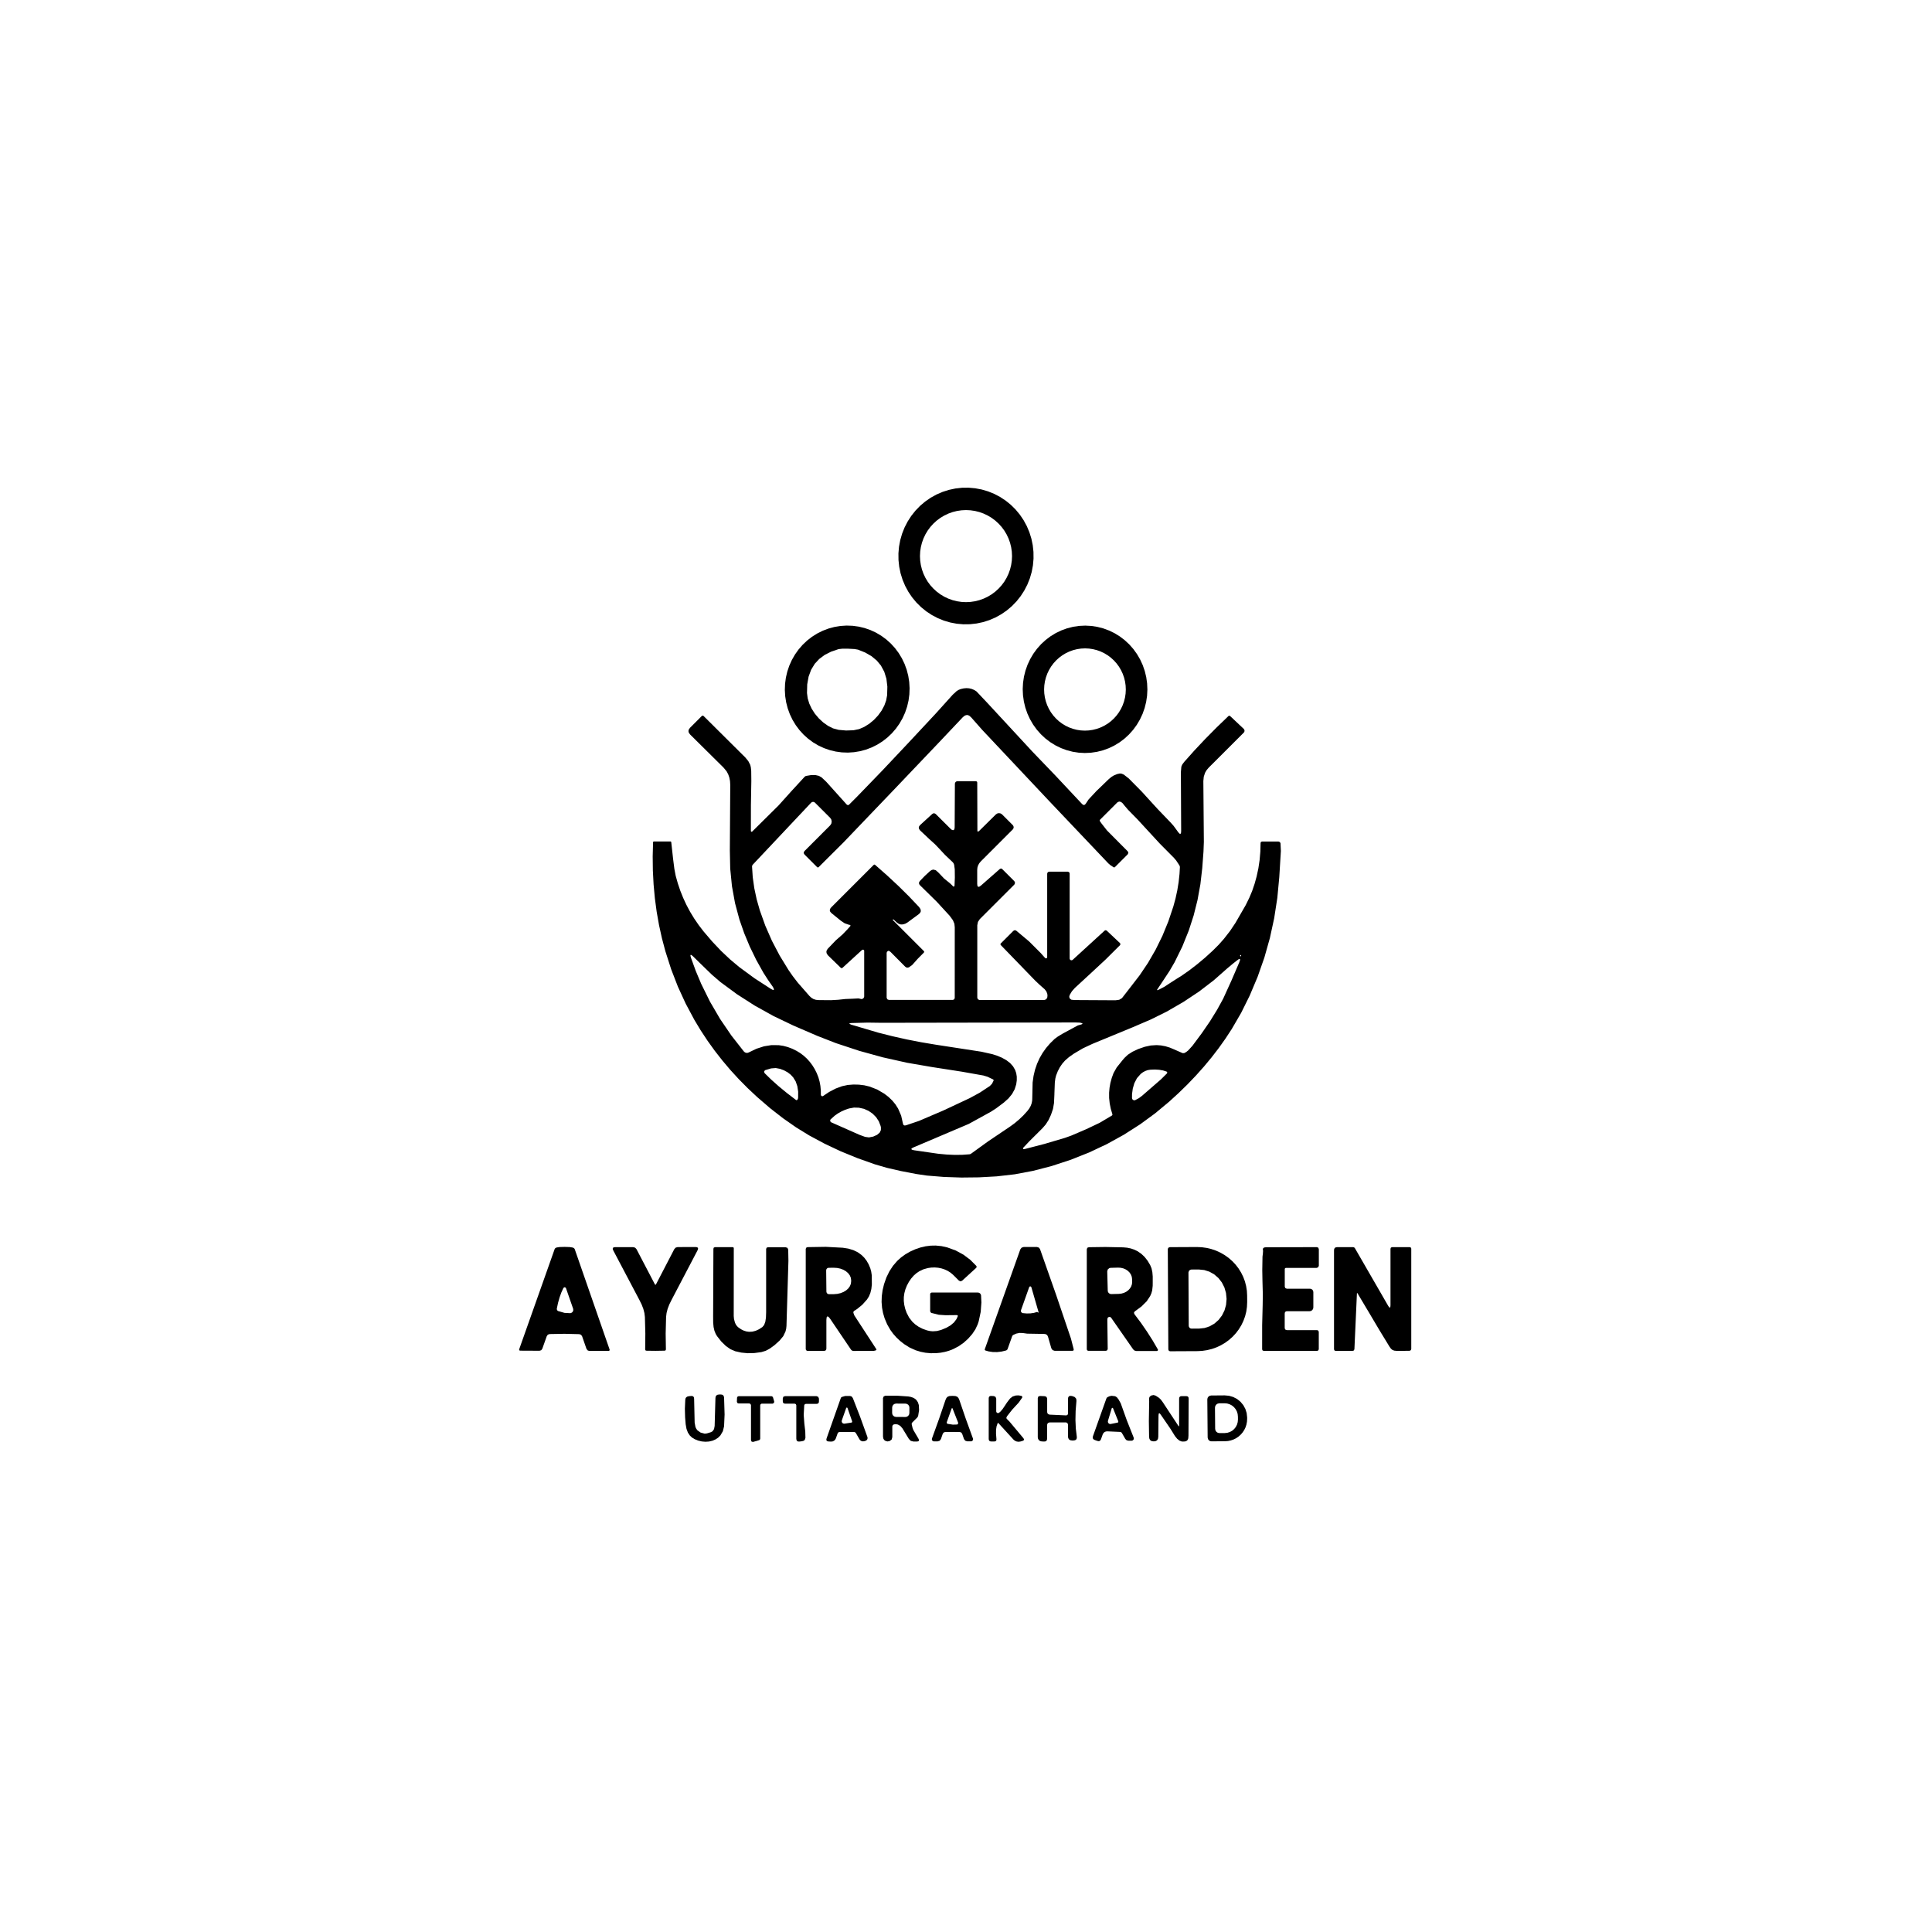 <?xml version="1.0" encoding="UTF-8" standalone="no"?>
<!DOCTYPE svg PUBLIC "-//W3C//DTD SVG 1.1//EN" "http://www.w3.org/Graphics/SVG/1.1/DTD/svg11.dtd">
<svg xmlns="http://www.w3.org/2000/svg" version="1.1" viewBox="0.00 0.00 1024.00 1024.00">
<path fill="#000000" d="
  M 510.599 330.893
  L 507.096 330.584
  L 503.641 329.929
  L 500.266 328.935
  L 497.004 327.611
  L 493.886 325.97
  L 490.942 324.028
  L 488.201 321.803
  L 485.69 319.317
  L 483.431 316.594
  L 481.448 313.66
  L 479.758 310.543
  L 478.38 307.274
  L 477.324 303.883
  L 476.603 300.404
  L 476.223 296.87
  L 476.186 293.315
  L 476.495 289.773
  L 477.146 286.278
  L 478.132 282.865
  L 479.444 279.565
  L 481.07 276.411
  L 482.993 273.433
  L 485.196 270.66
  L 487.656 268.118
  L 490.351 265.832
  L 493.255 263.824
  L 496.339 262.113
  L 499.574 260.716
  L 502.928 259.646
  L 506.369 258.914
  L 509.865 258.526
  L 513.381 258.487
  L 513.381 258.487
  L 516.884 258.796
  L 520.339 259.451
  L 523.714 260.445
  L 526.976 261.769
  L 530.094 263.41
  L 533.038 265.352
  L 535.779 267.577
  L 538.29 270.063
  L 540.549 272.786
  L 542.532 275.72
  L 544.222 278.837
  L 545.6 282.106
  L 546.656 285.497
  L 547.377 288.976
  L 547.758 292.51
  L 547.794 296.065
  L 547.485 299.607
  L 546.834 303.102
  L 545.848 306.515
  L 544.536 309.815
  L 542.91 312.969
  L 540.987 315.947
  L 538.784 318.72
  L 536.323 321.262
  L 533.629 323.548
  L 530.725 325.556
  L 527.641 327.267
  L 524.407 328.664
  L 521.052 329.734
  L 517.611 330.466
  L 514.115 330.854
  L 510.599 330.893
  Z
  M 536.40 294.75
  L 536.28 292.36
  L 535.93 289.99
  L 535.35 287.67
  L 534.54 285.41
  L 533.52 283.25
  L 532.29 281.19
  L 530.86 279.27
  L 529.25 277.50
  L 527.48 275.89
  L 525.56 274.46
  L 523.50 273.23
  L 521.34 272.21
  L 519.08 271.40
  L 516.76 270.82
  L 514.39 270.47
  L 512.00 270.35
  L 509.61 270.47
  L 507.24 270.82
  L 504.92 271.40
  L 502.66 272.21
  L 500.50 273.23
  L 498.44 274.46
  L 496.52 275.89
  L 494.75 277.50
  L 493.14 279.27
  L 491.71 281.19
  L 490.48 283.25
  L 489.46 285.41
  L 488.65 287.67
  L 488.07 289.99
  L 487.72 292.36
  L 487.60 294.75
  L 487.72 297.14
  L 488.07 299.51
  L 488.65 301.83
  L 489.46 304.09
  L 490.48 306.25
  L 491.71 308.31
  L 493.14 310.23
  L 494.75 312.00
  L 496.52 313.61
  L 498.44 315.04
  L 500.50 316.27
  L 502.66 317.29
  L 504.92 318.10
  L 507.24 318.68
  L 509.61 319.03
  L 512.00 319.15
  L 514.39 319.03
  L 516.76 318.68
  L 519.08 318.10
  L 521.34 317.29
  L 523.50 316.27
  L 525.56 315.04
  L 527.48 313.61
  L 529.25 312.00
  L 530.86 310.23
  L 532.29 308.31
  L 533.52 306.25
  L 534.54 304.09
  L 535.35 301.83
  L 535.93 299.51
  L 536.28 297.14
  L 536.40 294.75
  Z"
/>
<path fill="#000000" d="
  M 446.164 398.777
  L 442.949 398.339
  L 439.793 397.581
  L 436.726 396.513
  L 433.778 395.143
  L 430.976 393.485
  L 428.349 391.554
  L 425.92 389.371
  L 423.715 386.954
  L 421.753 384.329
  L 420.054 381.52
  L 418.635 378.553
  L 417.508 375.459
  L 416.684 372.266
  L 416.173 369.005
  L 415.978 365.708
  L 416.101 362.406
  L 416.541 359.132
  L 417.295 355.916
  L 418.354 352.789
  L 419.709 349.783
  L 421.346 346.926
  L 423.25 344.244
  L 425.402 341.765
  L 427.782 339.512
  L 430.367 337.506
  L 433.131 335.768
  L 436.049 334.313
  L 439.092 333.156
  L 442.23 332.308
  L 445.435 331.777
  L 448.673 331.568
  L 451.916 331.683
  L 451.916 331.683
  L 455.131 332.121
  L 458.287 332.879
  L 461.354 333.947
  L 464.302 335.317
  L 467.104 336.975
  L 469.731 338.906
  L 472.16 341.089
  L 474.365 343.505
  L 476.327 346.131
  L 478.026 348.94
  L 479.445 351.906
  L 480.572 355.001
  L 481.396 358.194
  L 481.907 361.455
  L 482.103 364.752
  L 481.979 368.054
  L 481.539 371.329
  L 480.785 374.544
  L 479.726 377.671
  L 478.371 380.677
  L 476.734 383.534
  L 474.83 386.216
  L 472.678 388.695
  L 470.298 390.948
  L 467.713 392.954
  L 464.949 394.692
  L 462.031 396.147
  L 458.988 397.304
  L 455.85 398.152
  L 452.645 398.683
  L 449.406 398.892
  L 446.164 398.777
  Z
  M 448.43 387.18
  L 452.37 387.05
  L 455.38 386.43
  L 458.09 385.25
  L 460.73 383.60
  L 463.20 381.55
  L 465.43 379.17
  L 467.26 376.64
  L 468.71 373.94
  L 469.68 371.25
  L 470.19 368.50
  L 470.32 363.92
  L 469.82 359.77
  L 468.68 356.05
  L 466.91 352.76
  L 466.91 352.76
  L 466.91 352.76
  L 464.69 350.09
  L 461.92 347.79
  L 458.60 345.87
  L 454.73 344.32
  L 452.87 344.00
  L 449.62 343.83
  L 446.37 343.83
  L 444.49 344.04
  L 440.54 345.38
  L 437.11 347.11
  L 434.22 349.26
  L 431.86 351.80
  L 431.86 351.80
  L 431.86 351.80
  L 429.91 354.99
  L 428.57 358.64
  L 427.84 362.75
  L 427.73 367.34
  L 428.09 370.11
  L 428.91 372.85
  L 430.21 375.63
  L 431.89 378.25
  L 433.99 380.75
  L 436.35 382.93
  L 438.89 384.72
  L 441.53 386.05
  L 444.51 386.84
  L 448.43 387.18
  Z"
/>
<path fill="#000000" d="
  M 574.982 399.11
  L 571.744 398.936
  L 568.539 398.439
  L 565.396 397.623
  L 562.347 396.496
  L 559.421 395.069
  L 556.646 393.356
  L 554.049 391.373
  L 551.654 389.14
  L 549.485 386.678
  L 547.563 384.01
  L 545.906 381.163
  L 544.53 378.163
  L 543.449 375.04
  L 542.672 371.823
  L 542.208 368.544
  L 542.06 365.235
  L 542.231 361.926
  L 542.718 358.651
  L 543.517 355.44
  L 544.62 352.324
  L 546.017 349.334
  L 547.694 346.498
  L 549.635 343.844
  L 551.821 341.397
  L 554.231 339.18
  L 556.842 337.216
  L 559.629 335.522
  L 562.565 334.116
  L 565.622 333.01
  L 568.77 332.216
  L 571.979 331.741
  L 575.218 331.59
  L 575.218 331.59
  L 578.456 331.764
  L 581.661 332.261
  L 584.804 333.077
  L 587.853 334.204
  L 590.779 335.631
  L 593.554 337.344
  L 596.151 339.327
  L 598.546 341.56
  L 600.715 344.022
  L 602.637 346.69
  L 604.294 349.538
  L 605.67 352.537
  L 606.751 355.66
  L 607.528 358.877
  L 607.992 362.156
  L 608.14 365.465
  L 607.969 368.774
  L 607.482 372.049
  L 606.683 375.26
  L 605.58 378.376
  L 604.183 381.366
  L 602.506 384.202
  L 600.565 386.856
  L 598.379 389.303
  L 595.969 391.52
  L 593.358 393.484
  L 590.571 395.178
  L 587.635 396.584
  L 584.578 397.69
  L 581.43 398.484
  L 578.221 398.959
  L 574.982 399.11
  Z
  M 572.847 387.138
  L 574.969 387.248
  L 577.091 387.149
  L 579.194 386.84
  L 581.257 386.325
  L 583.261 385.609
  L 585.185 384.699
  L 587.011 383.603
  L 588.723 382.333
  L 590.302 380.9
  L 591.735 379.319
  L 593.007 377.603
  L 594.106 375.771
  L 595.022 373.839
  L 595.745 371.827
  L 596.269 369.753
  L 596.589 367.638
  L 596.701 365.502
  L 596.605 363.365
  L 596.301 361.248
  L 595.793 359.171
  L 595.084 357.156
  L 594.183 355.22
  L 593.098 353.382
  L 591.838 351.661
  L 590.417 350.073
  L 588.848 348.632
  L 587.146 347.354
  L 585.328 346.25
  L 583.411 345.331
  L 581.413 344.605
  L 579.354 344.08
  L 577.253 343.762
  L 577.253 343.762
  L 575.131 343.652
  L 573.009 343.752
  L 570.906 344.06
  L 568.843 344.575
  L 566.839 345.291
  L 564.915 346.201
  L 563.089 347.297
  L 561.377 348.567
  L 559.798 350
  L 558.365 351.581
  L 557.093 353.297
  L 555.994 355.129
  L 555.078 357.06
  L 554.355 359.073
  L 553.831 361.147
  L 553.511 363.262
  L 553.399 365.399
  L 553.495 367.535
  L 553.799 369.652
  L 554.307 371.728
  L 555.016 373.744
  L 555.917 375.68
  L 557.002 377.518
  L 558.262 379.239
  L 559.683 380.827
  L 561.252 382.268
  L 562.954 383.546
  L 564.772 384.65
  L 566.689 385.569
  L 568.687 386.295
  L 570.746 386.82
  L 572.847 387.138
  Z"
/>
<path fill="#000000" d="
  M 613.67 524.75
  L 614.49 524.39
  L 617.13 523.02
  L 619.64 521.37
  L 623.87 518.65
  L 626.16 517.24
  L 630.40 514.27
  L 634.59 511.03
  L 638.75 507.55
  L 642.86 503.80
  L 645.90 500.76
  L 648.74 497.56
  L 648.74 497.56
  L 651.93 493.46
  L 654.84 489.11
  L 660.25 479.73
  L 662.21 475.73
  L 663.68 472.20
  L 664.96 468.44
  L 666.02 464.62
  L 666.02 464.62
  L 666.02 464.62
  L 666.02 464.62
  L 666.96 460.27
  L 667.62 455.85
  L 668.01 451.36
  L 668.13 446.81
  L 668.32 446.23
  L 668.89 446.04
  L 677.68 446.04
  L 678.36 446.30
  L 678.70 446.96
  L 678.89 451.03
  L 678.04 464.94
  L 677.01 475.89
  L 675.35 486.64
  L 673.06 497.19
  L 670.14 507.54
  L 666.56 517.74
  L 662.34 527.75
  L 657.83 536.84
  L 652.88 545.36
  L 649.53 550.48
  L 645.95 555.51
  L 642.14 560.46
  L 638.11 565.32
  L 633.84 570.10
  L 629.35 574.79
  L 624.62 579.40
  L 619.67 583.92
  L 612.20 590.13
  L 604.39 595.85
  L 595.73 601.39
  L 586.70 606.38
  L 577.29 610.82
  L 567.50 614.71
  L 557.46 618.00
  L 547.58 620.57
  L 537.84 622.40
  L 528.25 623.50
  L 518.86 624.02
  L 509.56 624.12
  L 500.35 623.81
  L 491.24 623.07
  L 485.54 622.23
  L 477.32 620.64
  L 470.07 618.97
  L 463.71 617.12
  L 454.44 613.83
  L 445.55 610.19
  L 437.03 606.17
  L 428.89 601.80
  L 421.99 597.56
  L 415.08 592.74
  L 408.17 587.36
  L 401.27 581.41
  L 396.32 576.77
  L 391.59 571.99
  L 387.09 567.08
  L 382.83 562.04
  L 378.79 556.87
  L 374.98 551.57
  L 371.39 546.13
  L 368.04 540.57
  L 368.04 540.57
  L 368.04 540.57
  L 363.42 531.92
  L 359.31 522.98
  L 355.73 513.73
  L 352.67 504.19
  L 350.84 497.31
  L 349.30 490.33
  L 348.05 483.25
  L 347.09 476.07
  L 346.42 468.79
  L 346.03 461.41
  L 345.94 453.93
  L 346.14 446.35
  L 346.25 446.11
  L 346.50 446.01
  L 355.49 446.01
  L 355.77 446.26
  L 356.76 455.28
  L 357.43 460.54
  L 358.13 464.19
  L 359.25 468.18
  L 360.56 472.07
  L 362.08 475.86
  L 363.79 479.55
  L 363.79 479.55
  L 363.79 479.55
  L 365.75 483.23
  L 367.93 486.81
  L 370.31 490.29
  L 372.90 493.66
  L 377.51 499.05
  L 382.20 504.01
  L 386.98 508.51
  L 391.84 512.58
  L 399.87 518.48
  L 408.63 524.16
  L 409.63 524.67
  L 410.15 524.67
  L 410.15 524.67
  L 410.16 524.16
  L 409.69 523.14
  L 407.07 519.38
  L 404.63 515.58
  L 400.80 508.72
  L 397.41 501.74
  L 394.44 494.62
  L 391.91 487.37
  L 389.58 478.69
  L 387.95 469.70
  L 387.03 460.39
  L 386.83 450.76
  L 387.05 416.02
  L 386.93 414.00
  L 386.57 412.13
  L 385.97 410.41
  L 385.13 408.84
  L 383.51 406.86
  L 365.77 389.29
  L 365.10 388.38
  L 364.88 387.48
  L 364.88 387.48
  L 365.11 386.58
  L 365.78 385.69
  L 372.01 379.45
  L 372.34 379.28
  L 372.87 379.45
  L 395.03 401.47
  L 396.62 403.41
  L 397.65 405.41
  L 397.96 406.70
  L 398.16 408.56
  L 398.22 414.00
  L 398.00 426.78
  L 397.98 440.49
  L 398.16 440.82
  L 398.53 440.85
  L 398.65 440.77
  L 412.66 426.89
  L 419.50 419.28
  L 426.45 411.73
  L 426.83 411.42
  L 427.28 411.25
  L 429.88 410.81
  L 432.18 410.80
  L 434.03 411.22
  L 435.47 412.04
  L 437.91 414.34
  L 448.84 426.49
  L 449.39 426.75
  L 449.97 426.54
  L 449.98 426.53
  L 454.37 422.13
  L 467.68 408.36
  L 481.11 394.11
  L 482.56 392.56
  L 496.03 378.12
  L 504.94 368.23
  L 507.05 366.28
  L 508.12 365.64
  L 509.20 365.21
  L 510.74 364.86
  L 512.22 364.73
  L 513.63 364.82
  L 514.97 365.13
  L 514.97 365.13
  L 514.97 365.13
  L 516.29 365.67
  L 517.54 366.45
  L 523.00 372.22
  L 547.26 398.44
  L 559.34 411.01
  L 573.51 426.12
  L 574.05 426.56
  L 574.57 426.67
  L 574.57 426.67
  L 574.57 426.67
  L 575.05 426.46
  L 575.51 425.93
  L 576.97 423.73
  L 581.09 419.30
  L 587.62 413.00
  L 589.05 411.81
  L 590.32 411.02
  L 592.14 410.27
  L 593.58 409.96
  L 594.54 410.08
  L 595.65 410.56
  L 598.28 412.61
  L 605.08 419.49
  L 613.51 428.73
  L 620.49 435.99
  L 622.00 437.69
  L 623.68 439.97
  L 624.44 441.04
  L 625.14 441.83
  L 625.64 442.00
  L 625.64 442.00
  L 625.94 441.56
  L 626.04 440.51
  L 625.89 409.26
  L 626.14 406.33
  L 626.61 405.23
  L 627.62 403.87
  L 633.01 397.82
  L 638.73 391.74
  L 644.77 385.63
  L 651.14 379.49
  L 651.55 379.33
  L 651.96 379.49
  L 659.19 386.30
  L 659.51 386.75
  L 659.63 387.29
  L 659.54 387.83
  L 659.24 388.29
  L 659.24 388.29
  L 659.22 388.31
  L 640.63 406.88
  L 639.54 408.17
  L 638.71 409.58
  L 638.02 411.68
  L 637.80 414.01
  L 638.07 446.25
  L 637.87 451.37
  L 637.22 460.10
  L 636.23 468.67
  L 634.71 477.04
  L 632.66 485.22
  L 630.07 493.21
  L 630.07 493.21
  L 626.63 501.73
  L 622.55 510.03
  L 619.82 514.70
  L 615.88 520.67
  L 613.38 524.40
  L 613.24 524.81
  L 613.67 524.75
  Z
  M 481.71 512.73
  L 480.71 512.92
  L 479.82 512.41
  L 472.02 504.55
  L 471.34 504.05
  L 470.75 503.96
  L 470.75 503.96
  L 470.12 504.45
  L 469.94 505.05
  L 469.94 528.82
  L 470.28 529.64
  L 471.10 529.98
  L 505.02 529.98
  L 505.73 529.68
  L 506.03 528.97
  L 506.04 491.50
  L 505.85 489.62
  L 505.06 487.73
  L 503.34 485.38
  L 496.44 477.87
  L 487.68 469.27
  L 487.23 468.70
  L 487.06 468.13
  L 487.06 468.13
  L 487.18 467.53
  L 487.58 466.93
  L 490.11 464.30
  L 492.94 461.69
  L 493.84 461.10
  L 494.74 460.90
  L 494.74 460.90
  L 494.74 460.90
  L 496.01 461.26
  L 497.29 462.38
  L 500.43 465.67
  L 503.48 468.13
  L 504.51 469.11
  L 505.19 469.81
  L 505.31 469.89
  L 505.70 469.86
  L 505.91 469.52
  L 506.09 465.15
  L 506.04 460.75
  L 505.72 458.36
  L 505.40 457.55
  L 504.98 457.00
  L 500.93 453.16
  L 497.61 449.60
  L 495.54 447.44
  L 492.54 444.73
  L 487.60 440.06
  L 487.11 439.33
  L 486.96 438.62
  L 486.96 438.62
  L 487.17 437.93
  L 487.73 437.25
  L 494.15 431.38
  L 495.04 430.98
  L 495.92 431.41
  L 503.27 438.73
  L 504.24 439.68
  L 504.96 440.00
  L 505.49 439.95
  L 505.49 439.95
  L 505.86 439.46
  L 505.99 438.51
  L 506.11 415.41
  L 506.22 414.89
  L 506.51 414.45
  L 506.95 414.16
  L 507.46 414.06
  L 517.26 414.06
  L 517.79 414.24
  L 517.96 414.76
  L 518.04 440.42
  L 518.17 440.76
  L 518.57 440.71
  L 519.07 440.31
  L 527.84 431.65
  L 528.59 431.15
  L 529.48 430.97
  L 530.37 431.15
  L 531.12 431.65
  L 536.79 437.32
  L 537.14 437.85
  L 537.27 438.47
  L 537.14 439.08
  L 536.79 439.61
  L 536.79 439.61
  L 519.84 456.57
  L 518.99 457.59
  L 518.39 458.71
  L 518.05 459.88
  L 517.94 461.14
  L 517.94 468.52
  L 518.06 469.54
  L 518.43 470.03
  L 518.43 470.03
  L 519.04 469.98
  L 519.89 469.40
  L 530.01 460.51
  L 530.57 460.31
  L 531.11 460.54
  L 537.64 467.06
  L 538.01 467.95
  L 537.64 468.83
  L 519.34 487.12
  L 518.33 488.63
  L 517.98 490.40
  L 517.98 528.84
  L 518.33 529.67
  L 519.16 530.02
  L 553.48 530.02
  L 554.50 529.66
  L 555.07 528.73
  L 555.19 527.70
  L 555.08 526.71
  L 555.08 526.71
  L 554.59 525.47
  L 553.70 524.32
  L 551.12 522.05
  L 548.68 519.75
  L 530.39 500.86
  L 530.23 500.47
  L 530.39 500.09
  L 537.11 493.37
  L 537.85 492.99
  L 538.64 493.27
  L 545.43 498.96
  L 551.65 505.18
  L 551.65 505.18
  L 553.95 507.78
  L 554.50 507.99
  L 554.97 507.65
  L 555.03 507.39
  L 555.03 463.08
  L 555.21 462.49
  L 555.59 462.14
  L 556.10 462.01
  L 566.02 462.01
  L 566.02 462.01
  L 566.67 462.28
  L 566.94 462.94
  L 566.94 508.03
  L 567.01 508.38
  L 567.27 508.75
  L 567.68 508.96
  L 568.14 508.95
  L 568.55 508.73
  L 585.51 493.22
  L 586.04 493.02
  L 586.57 493.23
  L 593.63 499.88
  L 593.86 500.41
  L 593.65 500.94
  L 593.65 500.94
  L 593.64 500.95
  L 585.97 508.58
  L 577.71 516.25
  L 569.67 523.66
  L 568.13 525.41
  L 567.01 527.26
  L 566.74 528.12
  L 566.82 528.85
  L 566.82 528.85
  L 567.19 529.41
  L 567.85 529.87
  L 569.50 530.05
  L 591.25 530.17
  L 593.20 529.90
  L 594.60 529.07
  L 594.93 528.69
  L 599.29 523.07
  L 604.08 516.86
  L 608.44 510.38
  L 608.44 510.38
  L 608.44 510.38
  L 612.51 503.33
  L 616.11 496.00
  L 619.24 488.37
  L 621.90 480.44
  L 623.06 476.18
  L 623.99 471.89
  L 624.69 467.59
  L 625.16 463.27
  L 625.37 459.62
  L 625.32 459.17
  L 625.12 458.71
  L 624.71 458.06
  L 623.37 456.04
  L 622.18 454.65
  L 614.76 447.17
  L 607.60 439.40
  L 602.95 434.35
  L 597.88 429.18
  L 595.76 426.69
  L 595.06 425.78
  L 594.23 425.09
  L 594.23 425.09
  L 594.15 425.04
  L 593.15 424.83
  L 592.23 425.28
  L 583.06 434.45
  L 582.85 434.85
  L 583.00 435.29
  L 583.94 436.60
  L 586.75 440.18
  L 597.75 451.25
  L 598.06 452.01
  L 597.75 452.77
  L 590.93 459.59
  L 590.59 459.77
  L 590.23 459.67
  L 588.59 458.59
  L 587.49 457.66
  L 556.19 424.68
  L 520.61 386.87
  L 514.72 380.20
  L 513.65 379.27
  L 512.57 378.94
  L 512.57 378.94
  L 511.47 379.22
  L 510.36 380.08
  L 497.84 393.33
  L 473.57 418.81
  L 460.11 432.86
  L 447.15 446.41
  L 433.86 459.64
  L 433.49 459.79
  L 433.13 459.64
  L 426.50 453.01
  L 426.12 452.50
  L 425.99 451.99
  L 425.99 451.99
  L 426.12 451.48
  L 426.50 450.98
  L 439.99 437.48
  L 440.61 436.56
  L 440.82 435.47
  L 440.61 434.38
  L 439.99 433.46
  L 431.94 425.41
  L 431.48 425.10
  L 430.93 425.00
  L 430.39 425.11
  L 429.94 425.42
  L 429.92 425.44
  L 398.96 458.32
  L 398.69 458.74
  L 398.60 459.28
  L 398.97 464.97
  L 399.79 470.75
  L 401.04 476.61
  L 402.73 482.55
  L 405.63 490.65
  L 409.13 498.63
  L 413.24 506.47
  L 417.96 514.18
  L 420.22 517.42
  L 422.81 520.78
  L 428.99 527.85
  L 430.08 528.86
  L 431.18 529.52
  L 432.48 529.93
  L 434.04 530.07
  L 440.45 530.12
  L 444.24 529.90
  L 448.10 529.49
  L 451.95 529.34
  L 453.98 529.23
  L 455.11 529.19
  L 455.99 529.40
  L 456.62 529.53
  L 457.24 529.38
  L 457.74 528.97
  L 458.01 528.39
  L 458.04 528.08
  L 458.04 503.96
  L 458.00 503.72
  L 457.53 503.31
  L 456.93 503.47
  L 446.51 513.00
  L 446.10 513.16
  L 445.68 513.01
  L 438.87 506.38
  L 438.21 505.47
  L 437.99 504.56
  L 437.99 504.56
  L 438.18 503.68
  L 438.78 502.80
  L 443.02 498.38
  L 446.61 495.23
  L 449.00 492.74
  L 450.66 490.88
  L 450.77 490.68
  L 450.71 490.38
  L 450.44 490.22
  L 449.86 490.12
  L 449.86 490.12
  L 447.69 489.36
  L 445.64 487.98
  L 440.71 483.98
  L 440.04 483.25
  L 439.79 482.51
  L 439.96 481.73
  L 440.55 480.94
  L 463.09 458.40
  L 463.44 458.22
  L 463.80 458.37
  L 470.16 463.97
  L 476.17 469.56
  L 481.81 475.14
  L 487.10 480.71
  L 487.89 481.87
  L 488.06 482.94
  L 488.06 482.94
  L 487.74 483.74
  L 487.02 484.49
  L 480.96 488.95
  L 479.85 489.58
  L 478.64 489.94
  L 477.51 489.99
  L 476.43 489.70
  L 475.33 488.94
  L 473.60 487.33
  L 473.56 487.32
  L 473.30 487.38
  L 473.14 487.48
  L 473.22 487.64
  L 489.65 504.07
  L 489.87 504.49
  L 489.65 504.91
  L 486.44 508.15
  L 483.50 511.45
  L 481.71 512.73
  Z
  M 526.63 572.72
  L 526.62 572.39
  L 526.40 572.14
  L 526.16 572.02
  L 523.39 570.70
  L 521.22 570.04
  L 509.83 568.02
  L 493.88 565.54
  L 480.82 563.29
  L 468.00 560.43
  L 455.43 556.97
  L 443.10 552.90
  L 433.30 549.08
  L 420.47 543.55
  L 409.95 538.51
  L 400.00 532.98
  L 390.61 526.96
  L 381.79 520.46
  L 377.31 516.60
  L 371.48 510.95
  L 367.28 506.83
  L 366.48 506.19
  L 366.04 506.09
  L 366.04 506.09
  L 365.94 506.54
  L 366.19 507.53
  L 368.75 514.57
  L 371.65 521.46
  L 371.65 521.46
  L 376.30 530.88
  L 381.62 540.00
  L 387.62 548.81
  L 394.28 557.32
  L 394.83 557.78
  L 395.50 558.03
  L 396.22 558.04
  L 396.89 557.80
  L 400.95 555.85
  L 404.96 554.56
  L 408.89 553.93
  L 412.77 553.97
  L 412.77 553.97
  L 412.77 553.97
  L 415.17 554.33
  L 417.55 554.96
  L 419.91 555.85
  L 422.24 557.00
  L 424.18 558.19
  L 425.98 559.55
  L 425.98 559.55
  L 427.65 561.08
  L 429.17 562.76
  L 430.56 564.61
  L 431.81 566.63
  L 432.91 568.82
  L 433.79 571.08
  L 434.41 573.29
  L 434.83 575.56
  L 435.05 577.91
  L 435.07 580.32
  L 435.36 580.92
  L 436.01 581.03
  L 436.23 580.92
  L 439.50 578.74
  L 442.95 576.95
  L 446.23 575.73
  L 449.32 575.06
  L 452.34 574.82
  L 455.28 574.89
  L 458.13 575.24
  L 460.89 575.90
  L 460.89 575.90
  L 464.91 577.46
  L 468.73 579.70
  L 470.98 581.44
  L 472.94 583.33
  L 474.62 585.37
  L 476.02 587.58
  L 476.02 587.58
  L 477.63 591.31
  L 478.56 595.41
  L 478.74 596.02
  L 479.06 596.40
  L 479.06 596.40
  L 479.06 596.40
  L 479.55 596.54
  L 480.19 596.44
  L 487.12 594.09
  L 499.96 588.60
  L 513.86 582.09
  L 519.29 579.14
  L 524.62 575.62
  L 525.79 574.41
  L 526.63 572.72
  Z
  M 657.37 506.25
  L 657.26 506.62
  L 657.43 506.87
  L 657.81 506.77
  L 657.83 506.72
  L 657.83 506.36
  L 657.68 506.17
  L 657.44 506.18
  L 657.44 506.18
  L 657.37 506.25
  Z
  M 542.34 608.33
  L 542.18 608.76
  L 542.43 609.04
  L 542.84 609.09
  L 553.54 606.32
  L 564.45 603.09
  L 567.73 601.92
  L 572.34 599.95
  L 575.74 598.48
  L 582.79 595.14
  L 589.37 591.24
  L 589.59 590.94
  L 589.59 590.57
  L 588.74 587.70
  L 588.16 584.83
  L 587.86 581.98
  L 587.85 579.15
  L 588.08 576.53
  L 588.54 573.93
  L 589.25 571.34
  L 590.19 568.76
  L 591.86 565.80
  L 594.85 562.06
  L 595.98 560.73
  L 597.78 559.03
  L 600.20 557.46
  L 603.29 556.01
  L 606.76 554.81
  L 609.89 554.13
  L 613.01 553.93
  L 613.01 553.93
  L 615.36 554.10
  L 617.71 554.54
  L 620.06 555.26
  L 622.40 556.25
  L 626.83 558.19
  L 627.70 558.15
  L 628.71 557.59
  L 629.77 556.75
  L 632.03 554.27
  L 636.97 547.63
  L 641.34 541.27
  L 645.11 535.16
  L 648.31 529.33
  L 652.66 519.78
  L 656.82 510.11
  L 657.26 508.84
  L 657.19 508.25
  L 657.19 508.25
  L 657.19 508.25
  L 656.61 508.35
  L 655.52 509.13
  L 653.38 510.84
  L 650.45 513.28
  L 643.31 519.58
  L 635.58 525.50
  L 627.25 531.04
  L 618.33 536.20
  L 609.99 540.33
  L 600.18 544.54
  L 578.99 553.28
  L 573.93 555.65
  L 569.19 558.45
  L 566.56 560.30
  L 564.48 562.12
  L 563.01 563.80
  L 561.73 565.69
  L 560.65 567.76
  L 559.76 570.02
  L 559.35 571.64
  L 559.08 573.72
  L 558.86 579.54
  L 558.85 580.19
  L 558.64 584.67
  L 558.10 587.78
  L 557.03 590.90
  L 555.75 593.65
  L 554.23 596.02
  L 552.50 598.01
  L 545.62 604.85
  L 542.34 608.33
  Z
  M 573.57 542.33
  L 572.43 542.02
  L 570.00 541.93
  L 467.11 542.10
  L 459.89 542.00
  L 451.12 542.23
  L 450.00 542.50
  L 451.02 543.05
  L 465.51 547.33
  L 465.51 547.33
  L 465.51 547.33
  L 473.05 549.23
  L 480.65 550.93
  L 488.30 552.42
  L 496.00 553.71
  L 520.17 557.43
  L 526.08 558.76
  L 528.65 559.60
  L 530.96 560.57
  L 533.38 561.91
  L 535.37 563.44
  L 536.92 565.16
  L 538.03 567.08
  L 538.03 567.08
  L 538.03 567.08
  L 538.62 568.80
  L 538.91 570.64
  L 538.91 572.61
  L 538.62 574.71
  L 537.80 577.32
  L 536.41 579.86
  L 534.50 582.19
  L 532.10 584.35
  L 527.92 587.48
  L 525.22 589.23
  L 513.46 595.70
  L 485.32 607.66
  L 484.22 608.12
  L 483.28 608.62
  L 482.99 609.04
  L 483.36 609.38
  L 484.40 609.65
  L 497.27 611.51
  L 501.77 611.93
  L 506.03 612.12
  L 510.06 612.07
  L 513.84 611.80
  L 514.29 611.69
  L 514.74 611.44
  L 523.71 604.95
  L 534.75 597.51
  L 535.25 597.18
  L 535.25 597.18
  L 537.76 595.35
  L 540.14 593.35
  L 542.41 591.18
  L 544.55 588.82
  L 545.53 587.52
  L 546.27 586.19
  L 546.78 584.83
  L 547.06 583.44
  L 547.11 582.51
  L 547.31 573.74
  L 547.80 570.28
  L 548.58 566.97
  L 549.66 563.81
  L 551.02 560.81
  L 551.02 560.81
  L 552.60 558.07
  L 554.45 555.47
  L 556.56 553.01
  L 558.94 550.68
  L 560.52 549.50
  L 563.10 547.92
  L 571.27 543.50
  L 573.13 542.98
  L 573.77 542.66
  L 573.57 542.33
  Z
  M 421.89 583.01
  L 422.25 583.13
  L 422.59 582.94
  L 422.89 582.44
  L 423.02 581.79
  L 423.04 578.58
  L 422.61 575.73
  L 421.74 573.21
  L 420.41 571.04
  L 420.41 571.04
  L 420.41 571.04
  L 419.08 569.60
  L 417.47 568.36
  L 415.60 567.33
  L 413.45 566.51
  L 411.15 566.08
  L 408.67 566.28
  L 405.61 567.19
  L 405.42 567.28
  L 404.97 567.98
  L 405.24 568.77
  L 408.73 572.18
  L 412.66 575.69
  L 417.05 579.30
  L 421.89 583.01
  Z
  M 605.29 580.81
  L 615.34 572.08
  L 618.55 568.89
  L 618.60 568.81
  L 618.66 568.32
  L 618.31 567.95
  L 616.45 567.36
  L 614.38 567.01
  L 612.10 566.87
  L 609.62 566.97
  L 608.31 567.19
  L 607.06 567.63
  L 605.80 568.30
  L 604.65 569.16
  L 602.61 571.45
  L 601.22 574.14
  L 600.39 577.00
  L 600.00 579.88
  L 600.00 579.88
  L 599.98 582.00
  L 600.12 582.52
  L 600.47 582.93
  L 600.96 583.16
  L 601.50 583.15
  L 601.72 583.07
  L 603.64 582.04
  L 605.29 580.81
  Z
  M 440.21 593.33
  L 440.11 593.45
  L 439.99 594.23
  L 440.50 594.82
  L 455.64 601.52
  L 458.53 602.57
  L 460.58 602.85
  L 462.83 602.41
  L 464.86 601.50
  L 466.22 600.34
  L 466.89 598.99
  L 466.91 597.55
  L 466.73 596.76
  L 465.79 594.32
  L 464.39 592.17
  L 462.52 590.27
  L 460.31 588.76
  L 457.86 587.69
  L 455.23 587.11
  L 452.63 587.04
  L 450.03 587.51
  L 447.92 588.22
  L 445.95 589.10
  L 444.10 590.15
  L 442.38 591.36
  L 442.38 591.36
  L 440.21 593.33
  Z"
/>
<path fill="#000000" d="
  M 507.23 697.03
  L 501.07 697.09
  L 497.56 696.85
  L 493.69 695.88
  L 493.20 695.52
  L 493.01 694.94
  L 493.01 685.84
  L 493.23 685.30
  L 493.77 685.08
  L 518.30 685.08
  L 518.91 685.19
  L 519.43 685.52
  L 519.81 686.01
  L 519.98 686.61
  L 520.16 690.33
  L 520.16 690.33
  L 519.80 695.30
  L 518.75 700.26
  L 518.18 701.98
  L 518.18 701.98
  L 516.95 704.60
  L 515.30 707.06
  L 513.12 709.55
  L 510.71 711.72
  L 508.09 713.55
  L 505.27 715.02
  L 503.12 715.87
  L 500.89 716.51
  L 498.57 716.96
  L 496.18 717.20
  L 493.29 717.23
  L 490.51 716.98
  L 487.83 716.45
  L 485.26 715.65
  L 485.26 715.65
  L 482.14 714.24
  L 479.19 712.39
  L 477.06 710.71
  L 475.13 708.90
  L 473.41 706.95
  L 471.89 704.86
  L 471.89 704.86
  L 470.20 701.91
  L 468.86 698.73
  L 468.04 695.97
  L 467.51 693.17
  L 467.51 693.17
  L 467.51 693.17
  L 467.26 690.11
  L 467.36 687.00
  L 467.79 683.84
  L 468.56 680.64
  L 469.81 677.07
  L 471.40 673.82
  L 473.31 670.90
  L 475.55 668.30
  L 475.55 668.30
  L 475.55 668.30
  L 475.55 668.30
  L 477.61 666.44
  L 479.88 664.80
  L 482.37 663.37
  L 485.07 662.15
  L 487.81 661.21
  L 490.54 660.57
  L 493.27 660.22
  L 495.98 660.17
  L 495.98 660.17
  L 495.98 660.17
  L 499.02 660.47
  L 502.06 661.15
  L 506.55 662.78
  L 510.65 665.01
  L 510.65 665.01
  L 514.25 667.71
  L 517.49 670.97
  L 517.66 671.48
  L 517.43 671.96
  L 509.94 678.81
  L 509.08 679.13
  L 508.25 678.76
  L 505.09 675.61
  L 503.77 674.51
  L 502.33 673.60
  L 500.72 672.85
  L 499.03 672.29
  L 497.24 671.93
  L 495.42 671.78
  L 493.60 671.84
  L 491.81 672.09
  L 489.40 672.77
  L 487.21 673.82
  L 487.21 673.82
  L 485.66 674.87
  L 484.24 676.14
  L 482.95 677.63
  L 481.78 679.33
  L 480.70 681.32
  L 479.89 683.33
  L 479.34 685.36
  L 479.05 687.41
  L 479.03 689.48
  L 479.27 691.57
  L 479.77 693.68
  L 480.53 695.81
  L 481.85 698.35
  L 483.54 700.53
  L 483.54 700.53
  L 485.14 702.00
  L 486.97 703.26
  L 489.03 704.30
  L 491.32 705.12
  L 492.84 705.47
  L 494.37 705.62
  L 496.56 705.47
  L 498.77 704.91
  L 501.60 703.75
  L 503.88 702.42
  L 505.65 700.90
  L 506.93 699.18
  L 507.63 697.66
  L 507.63 697.21
  L 507.23 697.03
  Z"
/>
<path fill="#000000" d="
  M 347.45 715.97
  L 342.61 715.91
  L 342.10 715.72
  L 341.95 715.20
  L 342.04 706.84
  L 341.81 698.04
  L 341.55 695.94
  L 340.98 693.73
  L 340.08 691.40
  L 338.86 688.95
  L 325.02 662.72
  L 324.75 661.97
  L 324.83 661.44
  L 324.83 661.44
  L 325.27 661.12
  L 326.06 661.01
  L 335.60 661.01
  L 336.64 661.30
  L 337.36 662.09
  L 347.11 680.74
  L 347.35 680.96
  L 347.40 680.97
  L 347.45 680.96
  L 347.69 680.74
  L 357.39 662.06
  L 358.11 661.27
  L 359.15 660.98
  L 368.69 660.95
  L 369.48 661.06
  L 369.91 661.38
  L 369.91 661.38
  L 370.00 661.91
  L 369.73 662.66
  L 355.96 688.93
  L 354.75 691.38
  L 353.86 693.71
  L 353.29 695.93
  L 353.04 698.03
  L 352.82 706.82
  L 352.94 715.19
  L 352.79 715.70
  L 352.28 715.89
  L 347.45 715.97
  Z"
/>
<path fill="#000000" d="
  M 440.02 699.02
  L 439.14 697.94
  L 438.50 697.69
  L 438.50 697.69
  L 438.50 697.69
  L 438.13 698.25
  L 438.00 699.64
  L 438.00 714.70
  L 437.92 715.26
  L 437.68 715.67
  L 437.68 715.67
  L 437.27 715.91
  L 436.71 715.99
  L 428.01 715.99
  L 427.61 715.90
  L 427.21 715.55
  L 427.06 715.04
  L 427.06 661.95
  L 427.32 661.30
  L 427.95 661.01
  L 437.70 660.85
  L 446.70 661.33
  L 449.64 661.79
  L 452.29 662.60
  L 454.65 663.74
  L 456.70 665.23
  L 458.12 666.65
  L 459.36 668.29
  L 460.41 670.14
  L 461.27 672.20
  L 461.76 673.97
  L 462.06 675.99
  L 462.10 680.81
  L 461.83 683.18
  L 461.31 685.30
  L 460.54 687.16
  L 459.53 688.76
  L 457.08 691.50
  L 454.31 693.78
  L 454.31 693.78
  L 452.69 694.81
  L 452.67 694.82
  L 452.37 695.19
  L 452.30 695.77
  L 452.79 697.15
  L 464.52 715.16
  L 464.56 715.28
  L 464.17 715.75
  L 463.19 715.97
  L 452.33 716.03
  L 451.62 715.86
  L 451.08 715.38
  L 440.02 699.02
  Z
  M 437.89 673.31
  L 438.01 684.63
  L 438.19 685.28
  L 438.66 685.77
  L 439.36 685.95
  L 442.05 685.93
  L 443.84 685.78
  L 445.55 685.38
  L 447.12 684.75
  L 448.50 683.90
  L 449.63 682.88
  L 450.46 681.71
  L 450.97 680.46
  L 451.13 679.15
  L 451.13 678.51
  L 450.94 677.21
  L 450.40 675.96
  L 449.55 674.82
  L 448.40 673.82
  L 447.00 673.00
  L 445.41 672.40
  L 443.69 672.04
  L 441.91 671.93
  L 439.22 671.96
  L 438.71 672.06
  L 438.27 672.36
  L 437.99 672.80
  L 437.89 673.31
  Z"
/>
<path fill="#000000" d="
  M 555.49 708.59
  L 555.19 707.89
  L 554.73 707.39
  L 554.12 707.10
  L 553.35 707.01
  L 544.43 706.86
  L 542.10 706.53
  L 540.34 706.48
  L 540.34 706.48
  L 538.61 706.84
  L 536.92 707.60
  L 536.51 708.10
  L 534.04 715.03
  L 533.73 715.50
  L 533.25 715.78
  L 530.83 716.36
  L 528.48 716.63
  L 526.20 716.60
  L 523.98 716.27
  L 523.98 716.27
  L 522.29 715.79
  L 521.95 715.54
  L 521.96 715.10
  L 540.78 662.20
  L 541.47 661.29
  L 542.56 660.94
  L 549.63 660.94
  L 550.62 661.25
  L 551.24 662.07
  L 559.76 686.27
  L 567.62 709.45
  L 569.10 715.19
  L 569.01 715.76
  L 568.47 715.95
  L 558.97 715.95
  L 557.89 715.59
  L 557.24 714.65
  L 555.49 708.59
  Z
  M 549.96 695.51
  L 550.18 695.67
  L 550.44 695.69
  L 550.45 695.43
  L 546.63 682.20
  L 546.22 681.79
  L 545.66 681.93
  L 545.51 682.16
  L 541.12 694.51
  L 541.19 695.40
  L 541.90 695.95
  L 541.90 695.95
  L 542.01 695.97
  L 544.15 696.16
  L 546.13 696.12
  L 547.95 695.86
  L 549.60 695.39
  L 549.79 695.38
  L 549.96 695.51
  Z"
/>
<path fill="#000000" d="
  M 618.96 662.02
  L 619.19 661.38
  L 619.95 661.02
  L 634.35 660.95
  L 636.95 661.06
  L 639.52 661.42
  L 642.05 662.02
  L 644.51 662.86
  L 646.87 663.94
  L 649.11 665.23
  L 651.21 666.73
  L 653.14 668.42
  L 654.90 670.29
  L 656.46 672.32
  L 657.81 674.49
  L 658.94 676.78
  L 659.83 679.16
  L 660.47 681.62
  L 660.87 684.13
  L 661.01 686.66
  L 661.03 690.14
  L 660.91 692.67
  L 660.55 695.19
  L 659.93 697.65
  L 659.06 700.04
  L 657.96 702.34
  L 656.63 704.52
  L 655.09 706.57
  L 653.35 708.46
  L 651.43 710.17
  L 649.35 711.70
  L 647.12 713.01
  L 644.78 714.11
  L 642.33 714.98
  L 639.81 715.60
  L 637.23 715.99
  L 634.63 716.13
  L 620.23 716.20
  L 619.72 716.06
  L 619.37 715.70
  L 619.24 715.22
  L 618.96 662.02
  Z
  M 629.91 674.40
  L 630.05 702.70
  L 630.17 703.27
  L 630.49 703.76
  L 630.49 703.76
  L 630.99 704.09
  L 631.57 704.20
  L 635.59 704.18
  L 638.44 703.87
  L 641.17 702.97
  L 643.68 701.52
  L 645.88 699.58
  L 647.69 697.21
  L 649.02 694.52
  L 649.84 691.60
  L 650.10 688.57
  L 650.10 688.33
  L 649.80 685.30
  L 648.96 682.39
  L 647.60 679.71
  L 645.77 677.36
  L 643.55 675.44
  L 641.02 674.02
  L 638.28 673.15
  L 635.43 672.86
  L 635.43 672.86
  L 635.43 672.86
  L 631.41 672.88
  L 631.20 672.90
  L 630.27 673.41
  L 629.91 674.40
  Z"
/>
<path fill="#000000" d="
  M 299.30 660.88
  L 302.09 660.98
  L 303.66 661.25
  L 304.27 661.58
  L 304.60 662.02
  L 304.60 662.02
  L 304.60 662.03
  L 323.12 715.33
  L 323.08 715.76
  L 322.73 716.00
  L 322.64 716.01
  L 312.33 716.01
  L 311.54 715.79
  L 310.86 714.96
  L 308.53 708.27
  L 307.96 707.44
  L 306.99 707.13
  L 299.16 706.94
  L 291.33 707.08
  L 290.37 707.39
  L 289.79 708.22
  L 287.42 714.89
  L 286.85 715.65
  L 285.95 715.93
  L 275.64 715.88
  L 275.55 715.87
  L 275.20 715.62
  L 275.16 715.19
  L 293.99 662.00
  L 293.99 661.99
  L 293.99 661.99
  L 294.32 661.55
  L 294.93 661.22
  L 296.50 660.96
  L 299.30 660.88
  Z
  M 303.77 693.65
  L 299.97 682.73
  L 299.83 682.49
  L 299.19 682.25
  L 298.63 682.64
  L 297.53 685.04
  L 296.58 687.68
  L 295.77 690.56
  L 295.11 693.69
  L 295.23 694.40
  L 295.77 694.87
  L 299.20 695.85
  L 302.23 696.01
  L 302.45 695.98
  L 303.14 695.67
  L 303.64 695.11
  L 303.86 694.40
  L 303.77 693.65
  Z"
/>
<path fill="#000000" d="
  M 404.10 703.35
  L 405.00 702.27
  L 405.63 700.59
  L 405.97 698.37
  L 406.07 695.51
  L 406.07 662.00
  L 406.31 661.31
  L 407.00 661.08
  L 416.39 661.08
  L 417.37 661.39
  L 417.77 662.35
  L 417.88 668.26
  L 416.85 702.77
  L 416.69 704.26
  L 416.34 705.69
  L 415.14 708.20
  L 413.24 710.49
  L 410.48 712.99
  L 408.04 714.77
  L 405.78 715.97
  L 403.57 716.64
  L 399.85 717.14
  L 396.28 717.23
  L 392.88 716.90
  L 389.63 716.17
  L 387.18 715.12
  L 384.76 713.43
  L 382.33 711.07
  L 380.07 708.21
  L 379.35 707.02
  L 378.66 705.32
  L 378.21 703.33
  L 378.00 700.98
  L 377.97 697.62
  L 377.98 696.00
  L 378.12 661.88
  L 378.34 661.23
  L 378.99 661.02
  L 388.41 661.02
  L 388.77 661.17
  L 388.92 661.53
  L 388.89 697.51
  L 389.04 699.12
  L 389.53 700.97
  L 390.02 702.04
  L 390.68 702.93
  L 391.52 703.70
  L 392.88 704.60
  L 394.24 705.27
  L 395.63 705.70
  L 397.02 705.89
  L 397.02 705.89
  L 397.02 705.89
  L 398.76 705.80
  L 400.52 705.35
  L 402.30 704.53
  L 404.10 703.35
  Z"
/>
<path fill="#000000" d="
  M 588.21 697.95
  L 587.36 698.17
  L 587.36 698.17
  L 587.01 698.69
  L 586.91 699.51
  L 587.11 715.03
  L 586.84 715.68
  L 586.19 715.95
  L 576.76 715.95
  L 576.24 715.73
  L 576.02 715.21
  L 576.02 662.18
  L 576.29 661.35
  L 577.10 661.05
  L 585.88 660.93
  L 595.27 661.12
  L 597.35 661.30
  L 599.31 661.70
  L 601.15 662.32
  L 602.87 663.15
  L 602.87 663.15
  L 604.84 664.48
  L 606.63 666.16
  L 608.22 668.17
  L 609.62 670.51
  L 610.33 672.23
  L 610.77 674.23
  L 610.97 676.56
  L 610.97 679.83
  L 610.95 681.52
  L 610.68 683.98
  L 610.24 685.50
  L 609.62 686.93
  L 607.77 689.71
  L 605.05 692.42
  L 601.44 695.08
  L 601.03 695.69
  L 601.19 696.41
  L 601.19 696.41
  L 601.21 696.44
  L 604.71 701.11
  L 607.95 705.81
  L 610.95 710.51
  L 613.70 715.24
  L 613.75 715.37
  L 613.65 715.85
  L 613.20 716.07
  L 602.28 716.07
  L 601.33 715.84
  L 600.60 715.19
  L 588.84 698.30
  L 588.21 697.95
  Z
  M 586.86 673.85
  L 587.13 684.11
  L 587.28 684.81
  L 587.70 685.39
  L 588.30 685.77
  L 589.00 685.89
  L 592.95 685.79
  L 594.37 685.63
  L 595.73 685.24
  L 596.97 684.63
  L 598.05 683.83
  L 598.93 682.86
  L 599.58 681.77
  L 599.96 680.59
  L 600.07 679.37
  L 600.03 677.91
  L 600.03 677.91
  L 599.86 676.70
  L 599.41 675.54
  L 598.71 674.48
  L 597.78 673.56
  L 596.66 672.82
  L 595.39 672.27
  L 594.01 671.95
  L 592.59 671.87
  L 588.64 671.98
  L 587.98 672.12
  L 587.15 672.81
  L 586.86 673.85
  Z"
/>
<path fill="#000000" d="
  M 681.52 672.01
  L 681.12 672.18
  L 680.95 672.59
  L 680.95 681.98
  L 681.26 682.73
  L 682.01 683.04
  L 694.31 683.04
  L 694.31 683.04
  L 695.00 683.18
  L 695.58 683.57
  L 695.96 684.15
  L 696.10 684.84
  L 696.10 692.97
  L 695.95 693.74
  L 695.51 694.39
  L 694.87 694.83
  L 694.10 694.98
  L 682.20 694.98
  L 681.64 695.06
  L 681.24 695.30
  L 681.24 695.30
  L 681.00 695.70
  L 680.92 696.27
  L 680.92 703.70
  L 681.00 704.26
  L 681.24 704.67
  L 681.65 704.91
  L 682.21 704.99
  L 698.09 704.99
  L 698.72 705.25
  L 698.98 705.88
  L 698.98 715.14
  L 698.73 715.74
  L 698.13 715.99
  L 669.76 715.99
  L 669.19 715.76
  L 668.96 715.19
  L 668.97 702.29
  L 669.24 691.73
  L 669.32 685.96
  L 669.13 678.90
  L 669.03 673.16
  L 669.15 666.03
  L 669.35 664.49
  L 669.45 662.95
  L 669.32 662.16
  L 669.50 661.59
  L 670.04 661.20
  L 670.94 661.07
  L 697.88 661.01
  L 698.73 661.29
  L 699.01 662.14
  L 699.01 670.85
  L 698.67 671.67
  L 697.86 672.01
  L 697.86 672.01
  L 681.52 672.01
  Z"
/>
<path fill="#000000" d="
  M 719.20 685.53
  L 717.87 715.05
  L 717.60 715.77
  L 716.87 716.01
  L 707.89 716.01
  L 707.30 715.77
  L 707.06 715.18
  L 707.06 662.67
  L 707.16 661.95
  L 707.47 661.43
  L 707.47 661.43
  L 707.47 661.43
  L 707.99 661.12
  L 708.71 661.02
  L 717.22 661.02
  L 717.73 661.16
  L 718.11 661.54
  L 735.76 692.11
  L 736.30 692.89
  L 736.68 693.09
  L 736.68 693.09
  L 736.68 693.09
  L 736.91 692.72
  L 736.99 691.79
  L 736.99 661.88
  L 737.21 661.24
  L 737.85 661.02
  L 747.26 661.02
  L 747.78 661.24
  L 748.00 661.76
  L 748.00 715.00
  L 747.75 715.64
  L 747.12 715.94
  L 740.52 716.02
  L 738.98 715.86
  L 738.02 715.50
  L 737.23 714.83
  L 736.45 713.74
  L 731.15 705.06
  L 725.93 696.25
  L 719.49 685.45
  L 719.28 685.26
  L 719.20 685.53
  Z"
/>
<path fill="#000000" d="
  M 376.77 759.10
  L 377.69 758.58
  L 377.69 758.58
  L 378.46 757.44
  L 378.78 755.77
  L 379.20 740.97
  L 379.32 740.22
  L 379.64 739.66
  L 380.26 739.26
  L 381.15 739.11
  L 381.96 739.10
  L 382.72 739.19
  L 383.27 739.50
  L 383.27 739.50
  L 383.27 739.50
  L 383.63 740.04
  L 383.78 740.80
  L 384.05 749.71
  L 383.77 755.97
  L 383.14 758.57
  L 381.83 760.80
  L 380.63 762.00
  L 379.22 762.93
  L 377.56 763.63
  L 375.77 764.04
  L 373.87 764.16
  L 371.94 763.99
  L 370.04 763.54
  L 368.21 762.80
  L 366.74 761.90
  L 365.61 760.83
  L 364.59 759.29
  L 363.86 757.33
  L 363.42 754.90
  L 363.13 751.35
  L 363.12 751.25
  L 363.00 746.66
  L 363.21 741.86
  L 363.35 741.18
  L 363.67 740.65
  L 363.67 740.65
  L 364.26 740.23
  L 365.09 740.02
  L 366.28 739.90
  L 366.97 739.93
  L 367.47 740.17
  L 367.47 740.17
  L 367.79 740.66
  L 367.90 741.39
  L 368.18 754.02
  L 368.61 756.36
  L 369.07 757.31
  L 369.67 758.12
  L 369.67 758.12
  L 369.67 758.12
  L 371.29 759.27
  L 373.49 759.87
  L 374.68 759.73
  L 376.77 759.10
  Z"
/>
<path fill="#000000" d="
  M 624.96 755.67
  L 624.96 741.32
  L 625.04 740.73
  L 625.30 740.31
  L 625.30 740.31
  L 625.71 740.06
  L 626.29 739.98
  L 628.73 739.98
  L 629.29 740.06
  L 629.70 740.30
  L 629.94 740.71
  L 630.02 741.27
  L 629.92 760.51
  L 629.92 760.80
  L 629.81 762.37
  L 629.38 763.32
  L 628.84 763.74
  L 628.02 764.02
  L 626.42 764.05
  L 625.16 763.57
  L 623.91 762.58
  L 622.75 761.14
  L 621.41 758.97
  L 620.15 756.97
  L 615.31 749.93
  L 614.77 749.21
  L 614.37 749.02
  L 614.37 749.02
  L 614.12 749.39
  L 614.03 750.33
  L 613.92 761.52
  L 613.75 762.61
  L 613.28 763.38
  L 613.28 763.38
  L 613.28 763.38
  L 612.57 763.80
  L 611.60 763.95
  L 611.50 763.95
  L 610.47 763.83
  L 609.71 763.40
  L 609.71 763.40
  L 609.23 762.66
  L 609.04 761.61
  L 608.92 753.15
  L 609.09 742.85
  L 609.04 741.65
  L 609.11 740.86
  L 609.40 740.24
  L 609.40 740.24
  L 610.19 739.65
  L 611.42 739.39
  L 612.55 739.74
  L 614.31 740.89
  L 615.24 741.78
  L 616.20 743.05
  L 624.59 755.78
  L 624.87 756.03
  L 624.96 755.67
  Z"
/>
<path fill="#000000" d="
  M 528.84 754.22
  L 528.79 754.31
  L 528.21 755.95
  L 527.93 757.74
  L 527.91 759.90
  L 528.13 762.71
  L 528.11 763.28
  L 527.91 763.69
  L 527.91 763.69
  L 527.91 763.69
  L 527.53 763.93
  L 526.97 764.01
  L 525.39 764.01
  L 524.80 763.93
  L 524.38 763.67
  L 524.12 763.25
  L 524.04 762.66
  L 524.04 741.16
  L 524.12 740.58
  L 524.37 740.17
  L 524.37 740.17
  L 524.79 739.94
  L 525.38 739.88
  L 526.74 739.95
  L 527.65 740.36
  L 528.02 741.29
  L 528.02 748.04
  L 528.07 748.34
  L 528.30 748.71
  L 528.68 748.93
  L 529.13 748.96
  L 529.53 748.78
  L 530.29 748.13
  L 531.37 746.88
  L 532.82 744.73
  L 533.74 743.33
  L 535.33 741.26
  L 536.73 740.16
  L 538.44 739.63
  L 539.91 739.58
  L 541.43 739.87
  L 541.50 739.90
  L 541.84 740.27
  L 541.78 740.78
  L 539.92 743.42
  L 536.49 747.14
  L 533.87 750.47
  L 533.46 751.19
  L 533.40 751.68
  L 533.42 751.74
  L 534.10 752.54
  L 534.96 753.36
  L 542.39 762.23
  L 542.70 762.74
  L 542.73 763.15
  L 542.73 763.15
  L 542.47 763.48
  L 541.93 763.72
  L 540.90 764.02
  L 539.88 764.17
  L 538.86 764.03
  L 537.91 763.62
  L 537.12 762.96
  L 529.10 754.19
  L 529.08 754.17
  L 528.84 754.22
  Z"
/>
<path fill="#000000" d="
  M 639.90 741.71
  L 640.05 740.93
  L 640.49 740.26
  L 641.15 739.81
  L 641.93 739.64
  L 649.12 739.58
  L 651.42 739.79
  L 653.64 740.44
  L 655.69 741.51
  L 657.48 742.96
  L 658.96 744.73
  L 660.07 746.76
  L 660.76 748.96
  L 661.01 751.26
  L 661.01 752.00
  L 660.92 753.54
  L 660.63 755.07
  L 660.15 756.54
  L 659.47 757.93
  L 659.47 757.93
  L 658.62 759.21
  L 657.62 760.37
  L 656.47 761.40
  L 655.20 762.26
  L 653.83 762.95
  L 652.37 763.45
  L 650.87 763.77
  L 649.34 763.88
  L 642.15 763.94
  L 641.46 763.83
  L 640.85 763.50
  L 640.29 762.79
  L 640.08 761.91
  L 639.90 741.71
  Z
  M 643.96 746.08
  L 644.06 757.32
  L 644.24 758.19
  L 644.74 758.92
  L 645.48 759.41
  L 646.35 759.57
  L 649.20 759.55
  L 649.20 759.55
  L 650.56 759.40
  L 651.87 758.98
  L 653.08 758.32
  L 654.13 757.42
  L 654.99 756.34
  L 655.63 755.10
  L 656.01 753.77
  L 656.14 752.38
  L 656.12 750.82
  L 655.98 749.43
  L 655.57 748.10
  L 654.91 746.88
  L 654.03 745.81
  L 652.96 744.93
  L 651.74 744.29
  L 650.43 743.89
  L 649.06 743.77
  L 646.21 743.79
  L 645.35 743.97
  L 644.63 744.46
  L 644.13 745.20
  L 643.96 746.08
  Z"
/>
<path fill="#000000" d="
  M 452.65 758.98
  L 445.02 758.98
  L 444.35 759.17
  L 443.96 759.73
  L 443.01 762.40
  L 442.62 763.10
  L 442.04 763.65
  L 441.31 763.99
  L 440.51 764.08
  L 439.23 764.02
  L 438.53 763.89
  L 438.12 763.57
  L 438.12 763.57
  L 437.97 763.07
  L 438.11 762.37
  L 445.51 741.37
  L 445.76 740.72
  L 446.34 740.37
  L 447.94 739.91
  L 450.19 739.89
  L 450.50 739.90
  L 451.17 740.06
  L 451.69 740.49
  L 452.09 741.17
  L 455.91 751.01
  L 459.76 761.68
  L 459.84 762.29
  L 459.68 762.88
  L 459.30 763.36
  L 458.77 763.66
  L 458.77 763.66
  L 458.73 763.67
  L 458.05 763.87
  L 457.33 763.95
  L 456.62 763.80
  L 456.00 763.42
  L 455.54 762.86
  L 453.63 759.55
  L 453.23 759.13
  L 452.65 758.98
  Z
  M 448.51 746.25
  L 446.18 752.83
  L 446.11 753.42
  L 446.31 753.98
  L 446.73 754.39
  L 447.29 754.58
  L 447.61 754.57
  L 451.23 754.01
  L 451.64 753.80
  L 451.65 753.32
  L 449.19 746.26
  L 448.93 746.02
  L 448.60 746.12
  L 448.60 746.12
  L 448.51 746.25
  Z"
/>
<path fill="#000000" d="
  M 483.22 754.89
  L 483.66 756.79
  L 484.09 757.92
  L 486.78 762.50
  L 487.07 763.18
  L 487.02 763.66
  L 487.02 763.66
  L 487.02 763.66
  L 486.63 763.94
  L 485.91 764.04
  L 484.16 764.04
  L 482.76 763.70
  L 481.73 762.67
  L 478.33 757.09
  L 477.21 755.79
  L 475.91 755.04
  L 475.91 755.04
  L 474.92 754.86
  L 473.85 754.93
  L 473.20 755.31
  L 472.94 756.01
  L 472.94 761.71
  L 472.60 762.96
  L 471.57 763.76
  L 470.42 764.00
  L 469.36 763.73
  L 468.61 763.20
  L 468.16 762.39
  L 468.01 761.32
  L 468.01 741.01
  L 468.37 740.14
  L 469.23 739.76
  L 475.90 739.78
  L 481.39 740.15
  L 482.77 740.40
  L 483.96 740.81
  L 484.96 741.38
  L 485.78 742.12
  L 485.78 742.12
  L 485.78 742.12
  L 486.53 743.28
  L 486.99 744.71
  L 487.14 747.35
  L 486.63 750.52
  L 486.22 751.26
  L 483.49 753.99
  L 483.23 754.42
  L 483.22 754.89
  Z
  M 482.01 746.052
  L 481.857 745.255
  L 481.411 744.577
  L 480.74 744.121
  L 479.945 743.957
  L 474.965 743.923
  L 474.168 744.076
  L 473.49 744.522
  L 473.034 745.193
  L 472.87 745.988
  L 472.85 748.908
  L 473.003 749.705
  L 473.449 750.383
  L 474.12 750.839
  L 474.915 751.003
  L 479.895 751.037
  L 480.692 750.885
  L 481.37 750.438
  L 481.826 749.767
  L 481.99 748.972
  L 482.01 746.052
  Z"
/>
<path fill="#000000" d="
  M 504.80 739.84
  L 506.39 739.93
  L 507.38 740.31
  L 507.99 740.95
  L 508.48 742.02
  L 511.85 751.88
  L 515.68 762.43
  L 515.75 762.91
  L 515.60 763.38
  L 515.28 763.73
  L 514.83 763.92
  L 514.63 763.94
  L 512.66 763.94
  L 511.60 763.60
  L 510.93 762.72
  L 509.96 759.93
  L 509.49 759.27
  L 508.73 759.00
  L 504.82 758.96
  L 500.91 759.00
  L 500.15 759.28
  L 499.68 759.94
  L 498.71 762.73
  L 498.04 763.62
  L 496.98 763.95
  L 495.01 763.96
  L 494.82 763.94
  L 494.37 763.75
  L 494.04 763.39
  L 493.90 762.93
  L 493.96 762.45
  L 497.77 751.89
  L 501.13 742.02
  L 501.62 740.96
  L 502.23 740.31
  L 503.21 739.93
  L 504.80 739.84
  Z
  M 504.37 746.60
  L 501.80 753.83
  L 501.84 754.34
  L 502.23 754.66
  L 502.27 754.67
  L 505.02 755.09
  L 507.28 755.03
  L 507.36 755.01
  L 507.81 754.63
  L 507.82 754.00
  L 504.91 746.59
  L 504.64 746.24
  L 504.37 746.60
  Z"
/>
<path fill="#000000" d="
  M 556.20 749.78
  L 565.14 750.19
  L 565.78 749.95
  L 566.06 749.33
  L 566.06 749.31
  L 566.06 741.47
  L 566.18 740.61
  L 566.55 740.07
  L 566.55 740.07
  L 566.55 740.07
  L 567.17 739.83
  L 568.03 739.90
  L 568.39 739.98
  L 569.53 740.41
  L 570.24 741.10
  L 570.24 741.10
  L 570.51 741.80
  L 570.53 742.65
  L 570.11 747.79
  L 570.01 752.61
  L 570.20 757.13
  L 570.71 761.34
  L 570.73 762.27
  L 570.43 762.94
  L 570.43 762.94
  L 569.80 763.36
  L 568.83 763.50
  L 568.31 763.50
  L 567.32 763.36
  L 566.61 762.93
  L 566.19 762.23
  L 566.05 761.25
  L 566.05 754.99
  L 565.77 754.27
  L 565.08 753.92
  L 564.97 753.91
  L 556.22 753.91
  L 555.35 754.27
  L 554.99 755.13
  L 554.99 755.13
  L 554.99 762.50
  L 554.89 763.20
  L 554.59 763.69
  L 554.59 763.69
  L 554.59 763.69
  L 554.09 763.97
  L 553.39 764.04
  L 552.10 763.98
  L 551.30 763.79
  L 550.64 763.32
  L 550.20 762.63
  L 550.04 761.83
  L 550.04 741.06
  L 550.34 740.17
  L 551.25 739.90
  L 553.84 740.02
  L 554.68 740.40
  L 555.02 741.26
  L 555.02 748.55
  L 555.36 749.40
  L 556.20 749.78
  Z"
/>
<path fill="#000000" d="
  M 586.87 758.64
  L 586.10 758.73
  L 585.40 759.05
  L 584.83 759.58
  L 584.46 760.26
  L 583.56 762.78
  L 583.25 763.38
  L 582.82 763.74
  L 582.82 763.74
  L 582.82 763.74
  L 582.27 763.85
  L 581.60 763.71
  L 580.27 763.24
  L 579.65 762.92
  L 579.28 762.47
  L 579.28 762.47
  L 579.28 762.47
  L 579.16 761.90
  L 579.30 761.20
  L 586.39 741.27
  L 586.63 740.83
  L 587.03 740.50
  L 588.10 740.02
  L 589.19 739.80
  L 589.19 739.80
  L 591.07 740.03
  L 591.94 740.57
  L 592.80 741.64
  L 594.01 743.78
  L 597.21 752.72
  L 600.87 761.95
  L 600.96 762.47
  L 600.82 762.97
  L 600.48 763.37
  L 600.00 763.58
  L 599.77 763.60
  L 598.07 763.60
  L 597.11 763.36
  L 596.43 762.66
  L 594.60 759.48
  L 594.24 759.10
  L 593.72 758.95
  L 586.87 758.64
  Z
  M 589.25 746.41
  L 587.24 753.08
  L 587.20 753.67
  L 587.42 754.21
  L 587.86 754.61
  L 588.42 754.77
  L 588.42 754.77
  L 588.74 754.74
  L 592.32 754.02
  L 592.72 753.79
  L 592.71 753.31
  L 589.93 746.39
  L 589.66 746.17
  L 589.33 746.28
  L 589.25 746.41
  Z"
/>
<path fill="#000000" d="
  M 402.29 763.34
  L 399.16 764.25
  L 398.39 764.10
  L 398.04 763.40
  L 398.04 744.75
  L 397.78 744.13
  L 397.16 743.87
  L 391.44 743.87
  L 390.80 743.60
  L 390.56 742.95
  L 390.65 740.85
  L 390.74 740.51
  L 391.06 740.15
  L 391.53 740.01
  L 408.87 740.01
  L 409.34 740.15
  L 409.71 740.65
  L 410.35 742.84
  L 410.20 743.61
  L 409.50 743.96
  L 403.81 743.96
  L 403.58 743.99
  L 403.11 744.31
  L 402.93 744.84
  L 402.93 762.50
  L 402.78 762.99
  L 402.38 763.31
  L 402.38 763.31
  L 402.29 763.34
  Z"
/>
<path fill="#000000" d="
  M 426.26 744.84
  L 425.98 749.92
  L 426.32 754.53
  L 426.81 758.72
  L 426.90 762.07
  L 426.53 763.20
  L 426.53 763.20
  L 425.94 763.65
  L 425.08 763.88
  L 423.78 764.05
  L 423.03 764.04
  L 422.49 763.78
  L 422.49 763.78
  L 422.17 763.28
  L 422.06 762.53
  L 422.06 744.82
  L 421.81 744.22
  L 421.20 743.97
  L 416.17 743.97
  L 415.61 743.89
  L 415.21 743.65
  L 415.21 743.65
  L 414.97 743.25
  L 414.89 742.68
  L 414.89 741.18
  L 415.19 740.29
  L 416.08 739.99
  L 432.78 739.99
  L 433.69 740.37
  L 434.06 741.28
  L 434.06 742.78
  L 433.98 743.35
  L 433.73 743.76
  L 433.73 743.76
  L 433.33 744.00
  L 432.77 744.08
  L 427.11 744.08
  L 426.54 744.30
  L 426.26 744.84
  Z"
/>
</svg>
